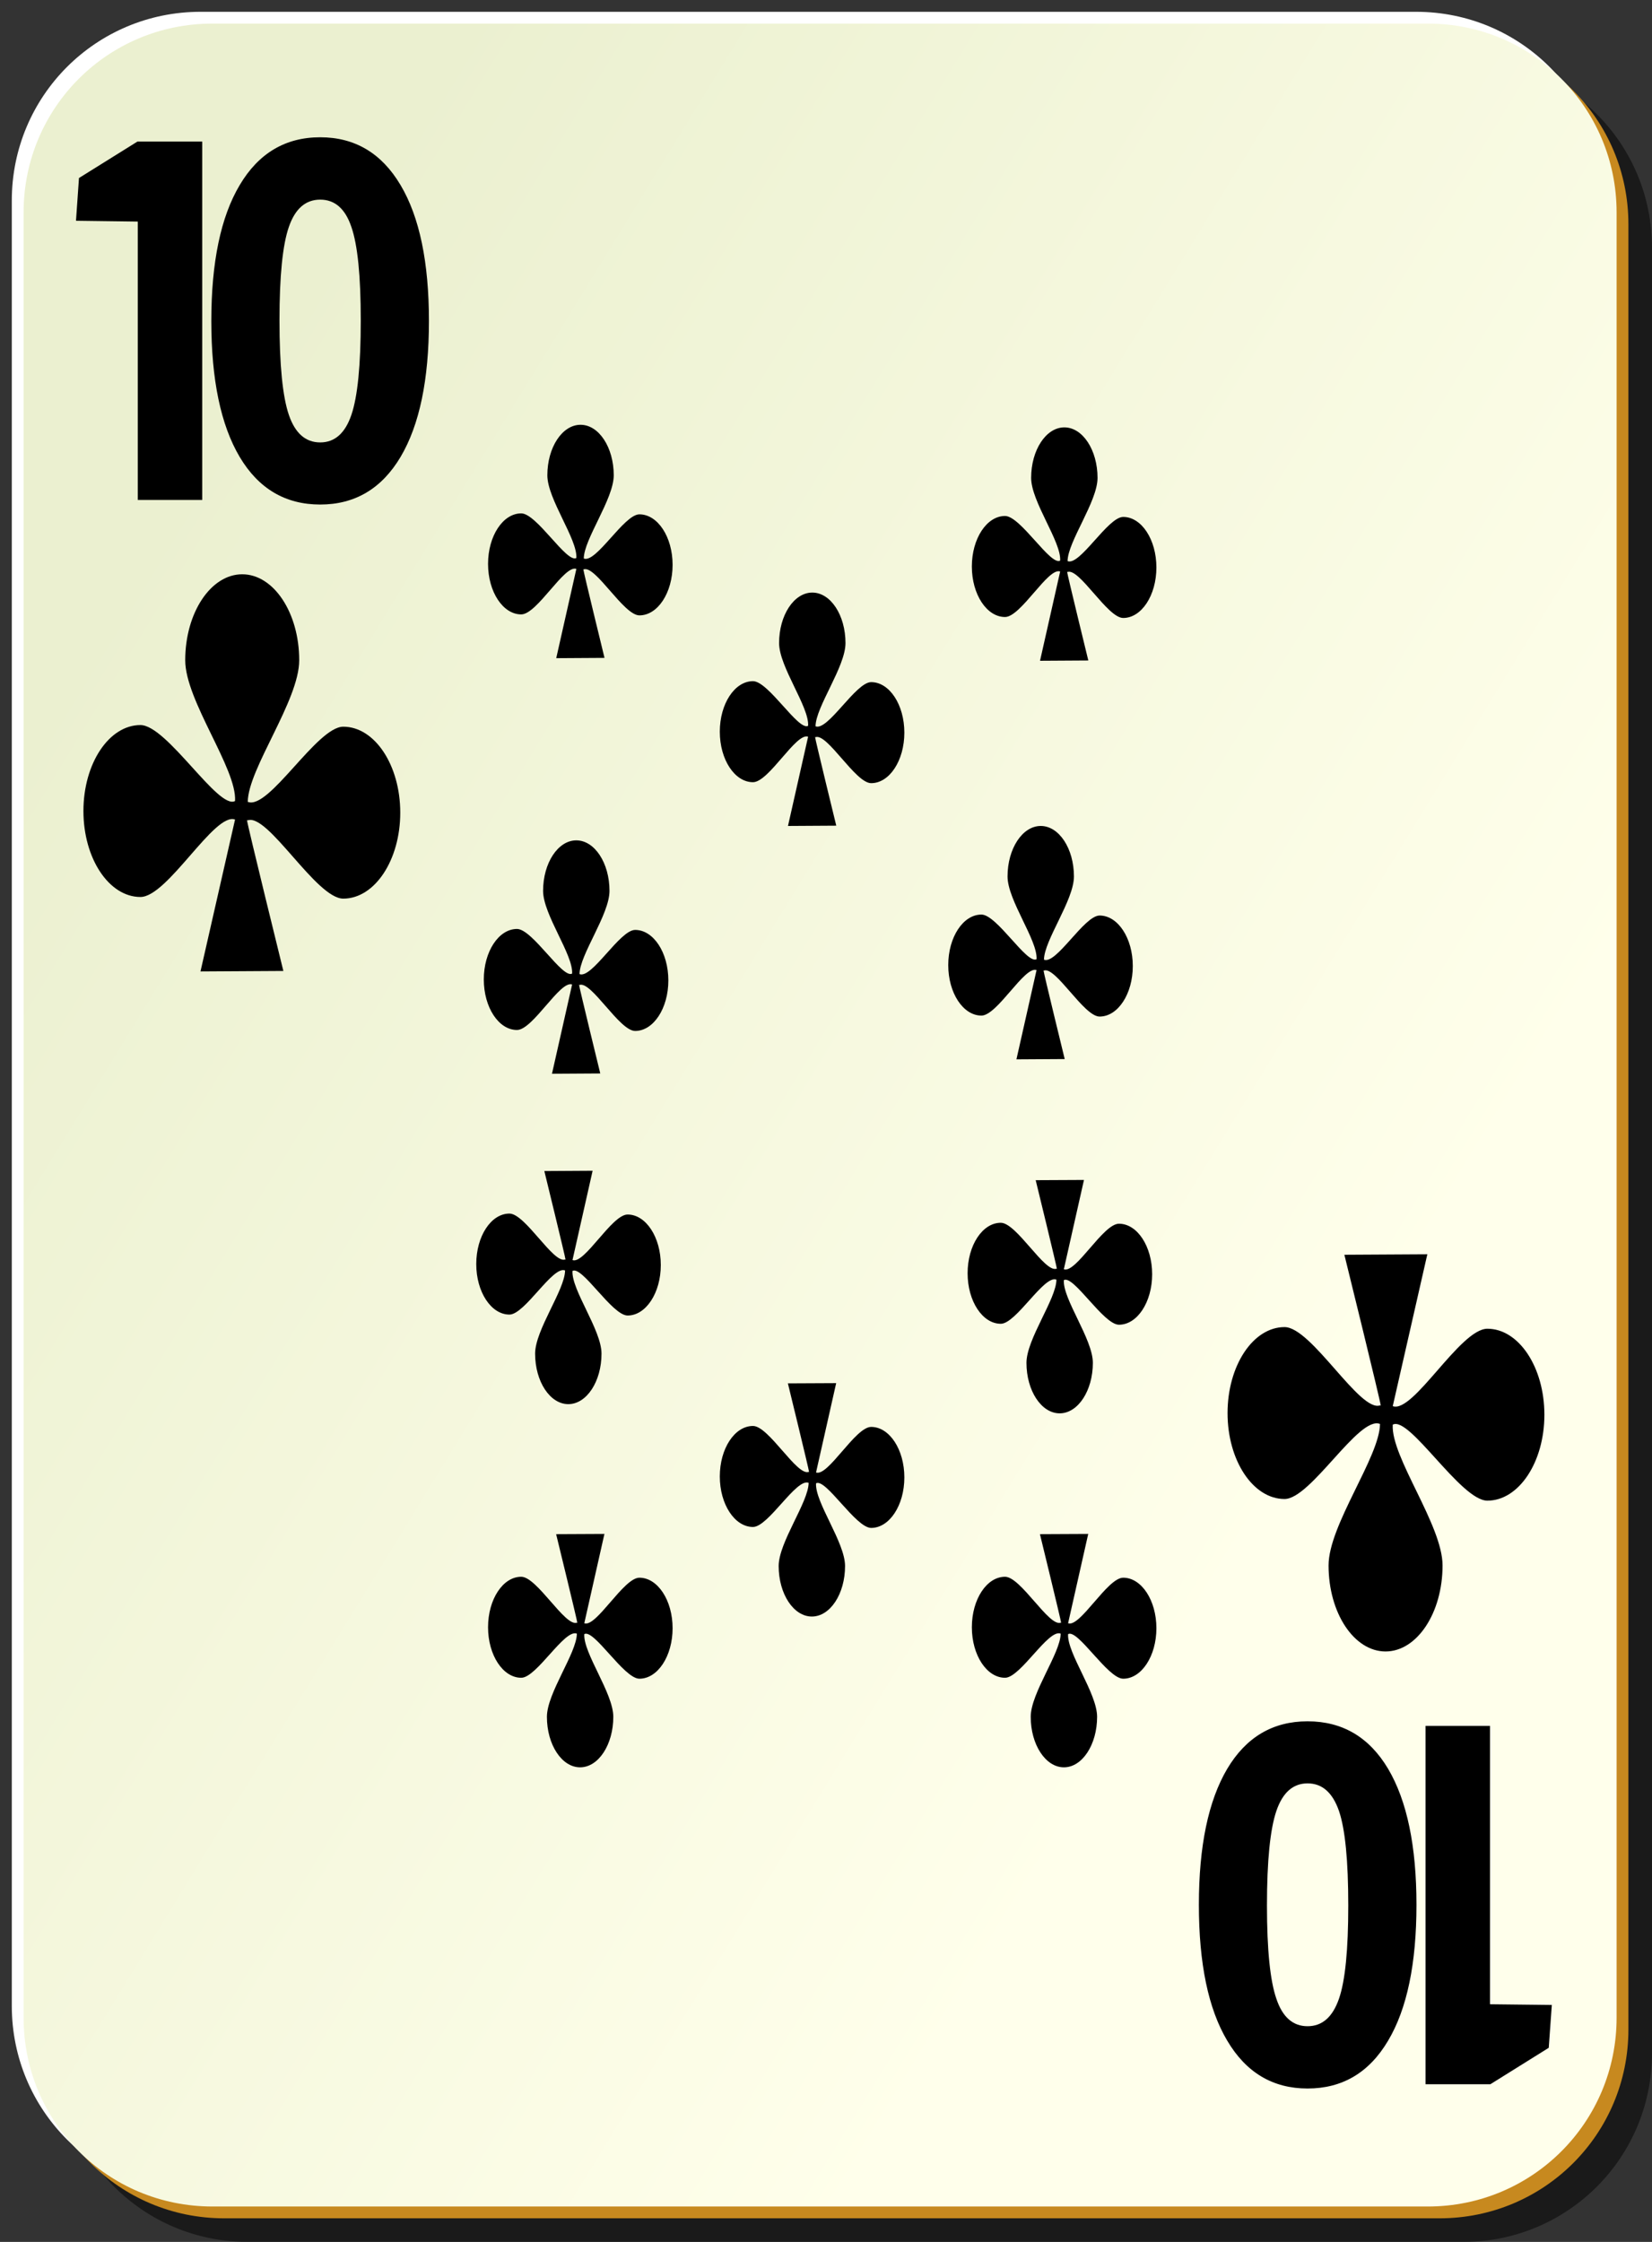 <?xml version="1.0" encoding="UTF-8" standalone="no"?>
<svg xmlns:rdf="http://www.w3.org/1999/02/22-rdf-syntax-ns#" xmlns="http://www.w3.org/2000/svg" sodipodi:docname="simple_c_10.svg" height="190" sodipodi:version="0.32" width="140" version="1.0" xmlns:xlink="http://www.w3.org/1999/xlink" y="0" x="0" xmlns:cc="http://web.resource.org/cc/" xmlns:dc="http://purl.org/dc/elements/1.1/" sodipodi:docbase="/home/nicu/Desktop/card_nicu_buculei_01.zip_FILES/cards/simple" xmlns:sodipodi="http://inkscape.sourceforge.net/DTD/sodipodi-0.dtd">
 <rect width="100%" height="100%" fill="#333333" stroke="none"/>
 <sodipodi:namedview bordercolor="#666666" pagecolor="#ffffff" borderopacity="1.0"/>
 <defs>
  <linearGradient id="a" y2="128.7" gradientUnits="userSpaceOnUse" y1="63.1" gradientTransform="translate(0 -1)" x2="109" x1="2">
   <stop stop-color="#ebf0d0" offset="0"/>
   <stop stop-color="#ffffeb" offset="1"/>
  </linearGradient>
 </defs>
 <path fill-opacity=".498" d="m21 5h103c8.86 0 16 7.136 16 16v153c0 8.86-7.14 16-16 16h-103c-8.864 0-16-7.14-16-16v-153c0-8.864 7.136-16 16-16z"/>
 <g>
  <path fill="#fff" d="m17 1h103c8.86 0 16 7.136 16 16v153c0 8.86-7.14 16-16 16h-103c-8.864 0-16-7.14-16-16v-153c0-8.864 7.136-16 16-16z"/>
  <path fill="#c7891f" d="m19 3h103c8.86 0 16 7.136 16 16v153c0 8.86-7.14 16-16 16h-103c-8.864 0-16-7.14-16-16v-153c0-8.864 7.136-16 16-16z"/>
  <path fill="url(#a)" d="m18 2h103c8.86 0 16 7.136 16 16v153c0 8.86-7.14 16-16 16h-103c-8.864 0-16-7.14-16-16v-153c0-8.864 7.136-16 16-16z"/>
 </g>
 <g>
  <path d="m20.527 48.67c-2.666 0-4.83 3.264-4.83 7.286 0 3.426 4.392 9.191 4.222 11.929-1.41.783-5.767-6.437-8.019-6.437-2.667 0-4.83 3.263-4.83 7.285 0 4.023 2.163 7.286 4.83 7.286 2.312 0 6.276-7.214 8.019-6.563l-2.929 12.874 7.024-.042s-3.077-12.481-3.081-12.776h.055v.014c1.707-.640 5.806 6.632 8.102 6.632 2.667 0 4.83-3.263 4.83-7.286 0-4.022-2.163-7.285-4.83-7.285-2.242 0-6.308 7.1-8.093 6.368.025-2.806 4.36-8.577 4.36-11.999 0-4.022-2.163-7.286-4.83-7.286z" sodipodi:nodetypes="cscsssccccccssscsc" fill-rule="evenodd"/>
  <path d="m11.677 42.368v-23.59l-5.237-.069.253-3.622 4.954-3.089h5.492v30.37m13.434-15.222c0-3.75-.265-6.389-.796-7.916-.520-1.541-1.4-2.311-2.641-2.311-1.24 0-2.125.770-2.656 2.311-.530 1.527-.795 4.166-.795 7.916 0 3.791.265 6.464.795 8.018.531 1.554 1.416 2.331 2.656 2.331 1.231 0 2.111-.777 2.641-2.331.531-1.554.796-4.227.796-8.018m5.777.061c0 4.97-0.8 8.807-2.401 11.513-1.601 2.693-3.872 4.039-6.813 4.039-2.951 0-5.227-1.346-6.827-4.039-1.601-2.706-2.401-6.543-2.401-11.513 0-4.983 0.8-8.821 2.401-11.514 1.6-2.706 3.876-4.059 6.827-4.059 2.941 0 5.212 1.353 6.813 4.059 1.601 2.693 2.401 6.531 2.401 11.514"/>
  <path d="m117.42 139.96c2.66 0 4.83-3.26 4.83-7.29 0-3.42-4.39-9.19-4.22-11.93 1.41-.78 5.76 6.44 8.02 6.44 2.66 0 4.83-3.26 4.83-7.28 0-4.03-2.17-7.29-4.83-7.29-2.32 0-6.28 7.21-8.02 6.56l2.93-12.87-7.03.04s3.08 12.48 3.08 12.78h-.05v-.02c-1.71.64-5.81-6.63-8.1-6.63-2.67 0-4.83 3.27-4.83 7.29s2.16 7.28 4.83 7.28c2.24 0 6.3-7.1 8.09-6.36-.03 2.8-4.36 8.57-4.36 11.99 0 4.03 2.16 7.29 4.83 7.29z" sodipodi:nodetypes="cscsssccccccssscsc" fill-rule="evenodd"/>
  <path d="m126.27 146.27v23.59l5.24.06-.26 3.63-4.95 3.09h-5.49v-30.37m-13.44 15.22c0 3.75.27 6.39.80 7.91.52 1.55 1.4 2.32 2.64 2.32s2.12-.77 2.66-2.32c.53-1.52.79-4.16.79-7.91 0-3.79-.26-6.47-.79-8.02-.54-1.55-1.42-2.33-2.66-2.33-1.23 0-2.11.78-2.64 2.33s-.80 4.23-.80 8.02m-5.77-.06c0-4.97.80-8.81 2.4-11.52 1.6-2.69 3.87-4.03 6.81-4.03 2.95 0 5.23 1.34 6.83 4.03 1.6 2.71 2.4 6.55 2.4 11.52 0 4.98-.80 8.82-2.4 11.51-1.6 2.71-3.88 4.06-6.83 4.06-2.94 0-5.21-1.35-6.81-4.06-1.6-2.69-2.4-6.53-2.4-11.51"/>
  <g fill-rule="evenodd">
   <path d="m49.199 36c-1.553 0-2.814 1.918-2.814 4.281 0 2.014 2.559 5.402 2.459 7.011-.821.459-3.359-3.783-4.671-3.783-1.553 0-2.813 1.917-2.813 4.281s1.26 4.281 2.813 4.281c1.347 0 3.656-4.239 4.671-3.856l-1.706 7.565 4.092-.025s-1.793-7.334-1.795-7.507h.032v.008c.995-.376 3.382 3.897 4.72 3.897 1.553 0 2.813-1.918 2.813-4.281 0-2.364-1.26-4.282-2.813-4.282-1.307 0-3.675 4.173-4.714 3.743.014-1.649 2.539-5.04 2.539-7.052 0-2.363-1.26-4.281-2.813-4.281z" sodipodi:nodetypes="cscsssccccccssscsc"/>
   <path d="m68.839 50.22c-1.553 0-2.814 1.918-2.814 4.281 0 2.014 2.559 5.402 2.459 7.011-.821.459-3.359-3.783-4.671-3.783-1.553 0-2.813 1.917-2.813 4.281s1.26 4.281 2.813 4.281c1.347 0 3.656-4.239 4.671-3.856l-1.706 7.565 4.092-.025s-1.793-7.334-1.795-7.507h.032v.008c.995-.376 3.382 3.897 4.72 3.897 1.553 0 2.813-1.918 2.813-4.281 0-2.364-1.26-4.282-2.813-4.282-1.307 0-3.675 4.173-4.714 3.743.014-1.649 2.539-5.04 2.539-7.052 0-2.363-1.26-4.281-2.813-4.281z" sodipodi:nodetypes="cscsssccccccssscsc"/>
   <path d="m90.199 36.22c-1.553 0-2.814 1.918-2.814 4.281 0 2.014 2.559 5.402 2.459 7.011-.821.459-3.359-3.783-4.671-3.783-1.553 0-2.813 1.917-2.813 4.281s1.26 4.281 2.813 4.281c1.347 0 3.656-4.239 4.671-3.856l-1.706 7.565 4.092-.025s-1.793-7.334-1.795-7.507h.032v.008c.995-.376 3.382 3.897 4.72 3.897 1.553 0 2.813-1.918 2.813-4.281 0-2.364-1.26-4.282-2.813-4.282-1.307 0-3.675 4.173-4.714 3.743.014-1.649 2.539-5.04 2.539-7.052 0-2.363-1.26-4.281-2.813-4.281z" sodipodi:nodetypes="cscsssccccccssscsc"/>
   <path d="m48.839 71.22c-1.553 0-2.814 1.918-2.814 4.281 0 2.014 2.559 5.402 2.459 7.011-.821.459-3.359-3.783-4.671-3.783-1.553 0-2.813 1.917-2.813 4.281s1.26 4.281 2.813 4.281c1.347 0 3.656-4.239 4.671-3.856l-1.706 7.565 4.092-.025s-1.793-7.334-1.795-7.507h.032v.008c.995-.376 3.382 3.897 4.72 3.897 1.553 0 2.813-1.918 2.813-4.281 0-2.364-1.26-4.282-2.813-4.282-1.307 0-3.675 4.173-4.714 3.743.014-1.649 2.539-5.04 2.539-7.052 0-2.363-1.26-4.281-2.813-4.281z" sodipodi:nodetypes="cscsssccccccssscsc"/>
   <path d="m88.199 70c-1.553 0-2.814 1.918-2.814 4.281 0 2.014 2.559 5.402 2.459 7.011-.821.459-3.359-3.783-4.671-3.783-1.553 0-2.813 1.917-2.813 4.281s1.26 4.281 2.813 4.281c1.347 0 3.656-4.239 4.671-3.856l-1.706 7.565 4.092-.025s-1.793-7.334-1.795-7.507h.032v.008c.995-.376 3.382 3.897 4.72 3.897 1.553 0 2.813-1.918 2.813-4.281 0-2.364-1.26-4.282-2.813-4.282-1.307 0-3.675 4.173-4.714 3.743.014-1.649 2.539-5.04 2.539-7.052 0-2.363-1.26-4.281-2.813-4.281z" sodipodi:nodetypes="cscsssccccccssscsc"/>
   <path d="m48.161 119c1.553 0 2.814-1.92 2.814-4.28 0-2.01-2.559-5.4-2.459-7.01.821-.46 3.359 3.78 4.671 3.78 1.553 0 2.813-1.92 2.813-4.28s-1.26-4.28-2.813-4.28c-1.347 0-3.656 4.24-4.671 3.86l1.706-7.57-4.092.025s1.793 7.335 1.795 7.505h-.032v-.01c-.995.38-3.382-3.89-4.72-3.89-1.553 0-2.813 1.91-2.813 4.28 0 2.36 1.26 4.28 2.813 4.28 1.307 0 3.675-4.17 4.714-3.74-.014 1.65-2.539 5.04-2.539 7.05 0 2.36 1.26 4.28 2.813 4.28z" sodipodi:nodetypes="cscsssccccccssscsc"/>
   <path d="m89.801 119.78c1.553 0 2.814-1.92 2.814-4.28 0-2.01-2.559-5.4-2.459-7.01.821-.46 3.359 3.78 4.671 3.78 1.553 0 2.813-1.92 2.813-4.28s-1.26-4.28-2.813-4.28c-1.347 0-3.656 4.24-4.671 3.86l1.706-7.57-4.092.02s1.793 7.34 1.795 7.51h-.032v-.01c-.995.38-3.382-3.89-4.72-3.89-1.553 0-2.813 1.91-2.813 4.28 0 2.36 1.26 4.28 2.813 4.28 1.307 0 3.675-4.17 4.714-3.74-.014 1.65-2.539 5.04-2.539 7.05 0 2.36 1.26 4.28 2.813 4.28z" sodipodi:nodetypes="cscsssccccccssscsc"/>
   <path d="m68.801 137c1.553 0 2.814-1.92 2.814-4.28 0-2.01-2.559-5.4-2.459-7.01.821-.46 3.359 3.78 4.671 3.78 1.553 0 2.813-1.92 2.813-4.28s-1.26-4.28-2.813-4.28c-1.347 0-3.656 4.24-4.671 3.86l1.706-7.57-4.092.02s1.793 7.34 1.795 7.51h-.032v-.01c-.995.38-3.382-3.89-4.72-3.89-1.553 0-2.813 1.91-2.813 4.28 0 2.36 1.26 4.28 2.813 4.28 1.307 0 3.675-4.17 4.714-3.74-.014 1.65-2.539 5.04-2.539 7.05 0 2.36 1.26 4.28 2.813 4.28z" sodipodi:nodetypes="cscsssccccccssscsc"/>
   <path d="m90.161 149.78c1.553 0 2.814-1.92 2.814-4.28 0-2.01-2.559-5.4-2.459-7.01.821-.46 3.359 3.78 4.671 3.78 1.553 0 2.813-1.92 2.813-4.28s-1.26-4.28-2.813-4.28c-1.347 0-3.656 4.24-4.671 3.86l1.706-7.57-4.092.02s1.793 7.34 1.795 7.51h-.032v-.01c-.995.38-3.382-3.89-4.72-3.89-1.553 0-2.813 1.91-2.813 4.28 0 2.36 1.26 4.28 2.813 4.28 1.307 0 3.675-4.17 4.714-3.74-.014 1.65-2.539 5.04-2.539 7.05 0 2.36 1.26 4.28 2.813 4.28z" sodipodi:nodetypes="cscsssccccccssscsc"/>
   <path d="m49.161 149.78c1.553 0 2.814-1.92 2.814-4.28 0-2.01-2.559-5.4-2.459-7.01.821-.46 3.359 3.78 4.671 3.78 1.553 0 2.813-1.92 2.813-4.28s-1.26-4.28-2.813-4.28c-1.347 0-3.656 4.24-4.671 3.86l1.706-7.57-4.092.02s1.793 7.34 1.795 7.51h-.032v-.01c-.995.38-3.382-3.89-4.72-3.89-1.553 0-2.813 1.91-2.813 4.28 0 2.36 1.26 4.28 2.813 4.28 1.307 0 3.675-4.17 4.714-3.74-.014 1.65-2.539 5.04-2.539 7.05 0 2.36 1.26 4.28 2.813 4.28z" sodipodi:nodetypes="cscsssccccccssscsc"/>
  </g>
 </g>
</svg>
